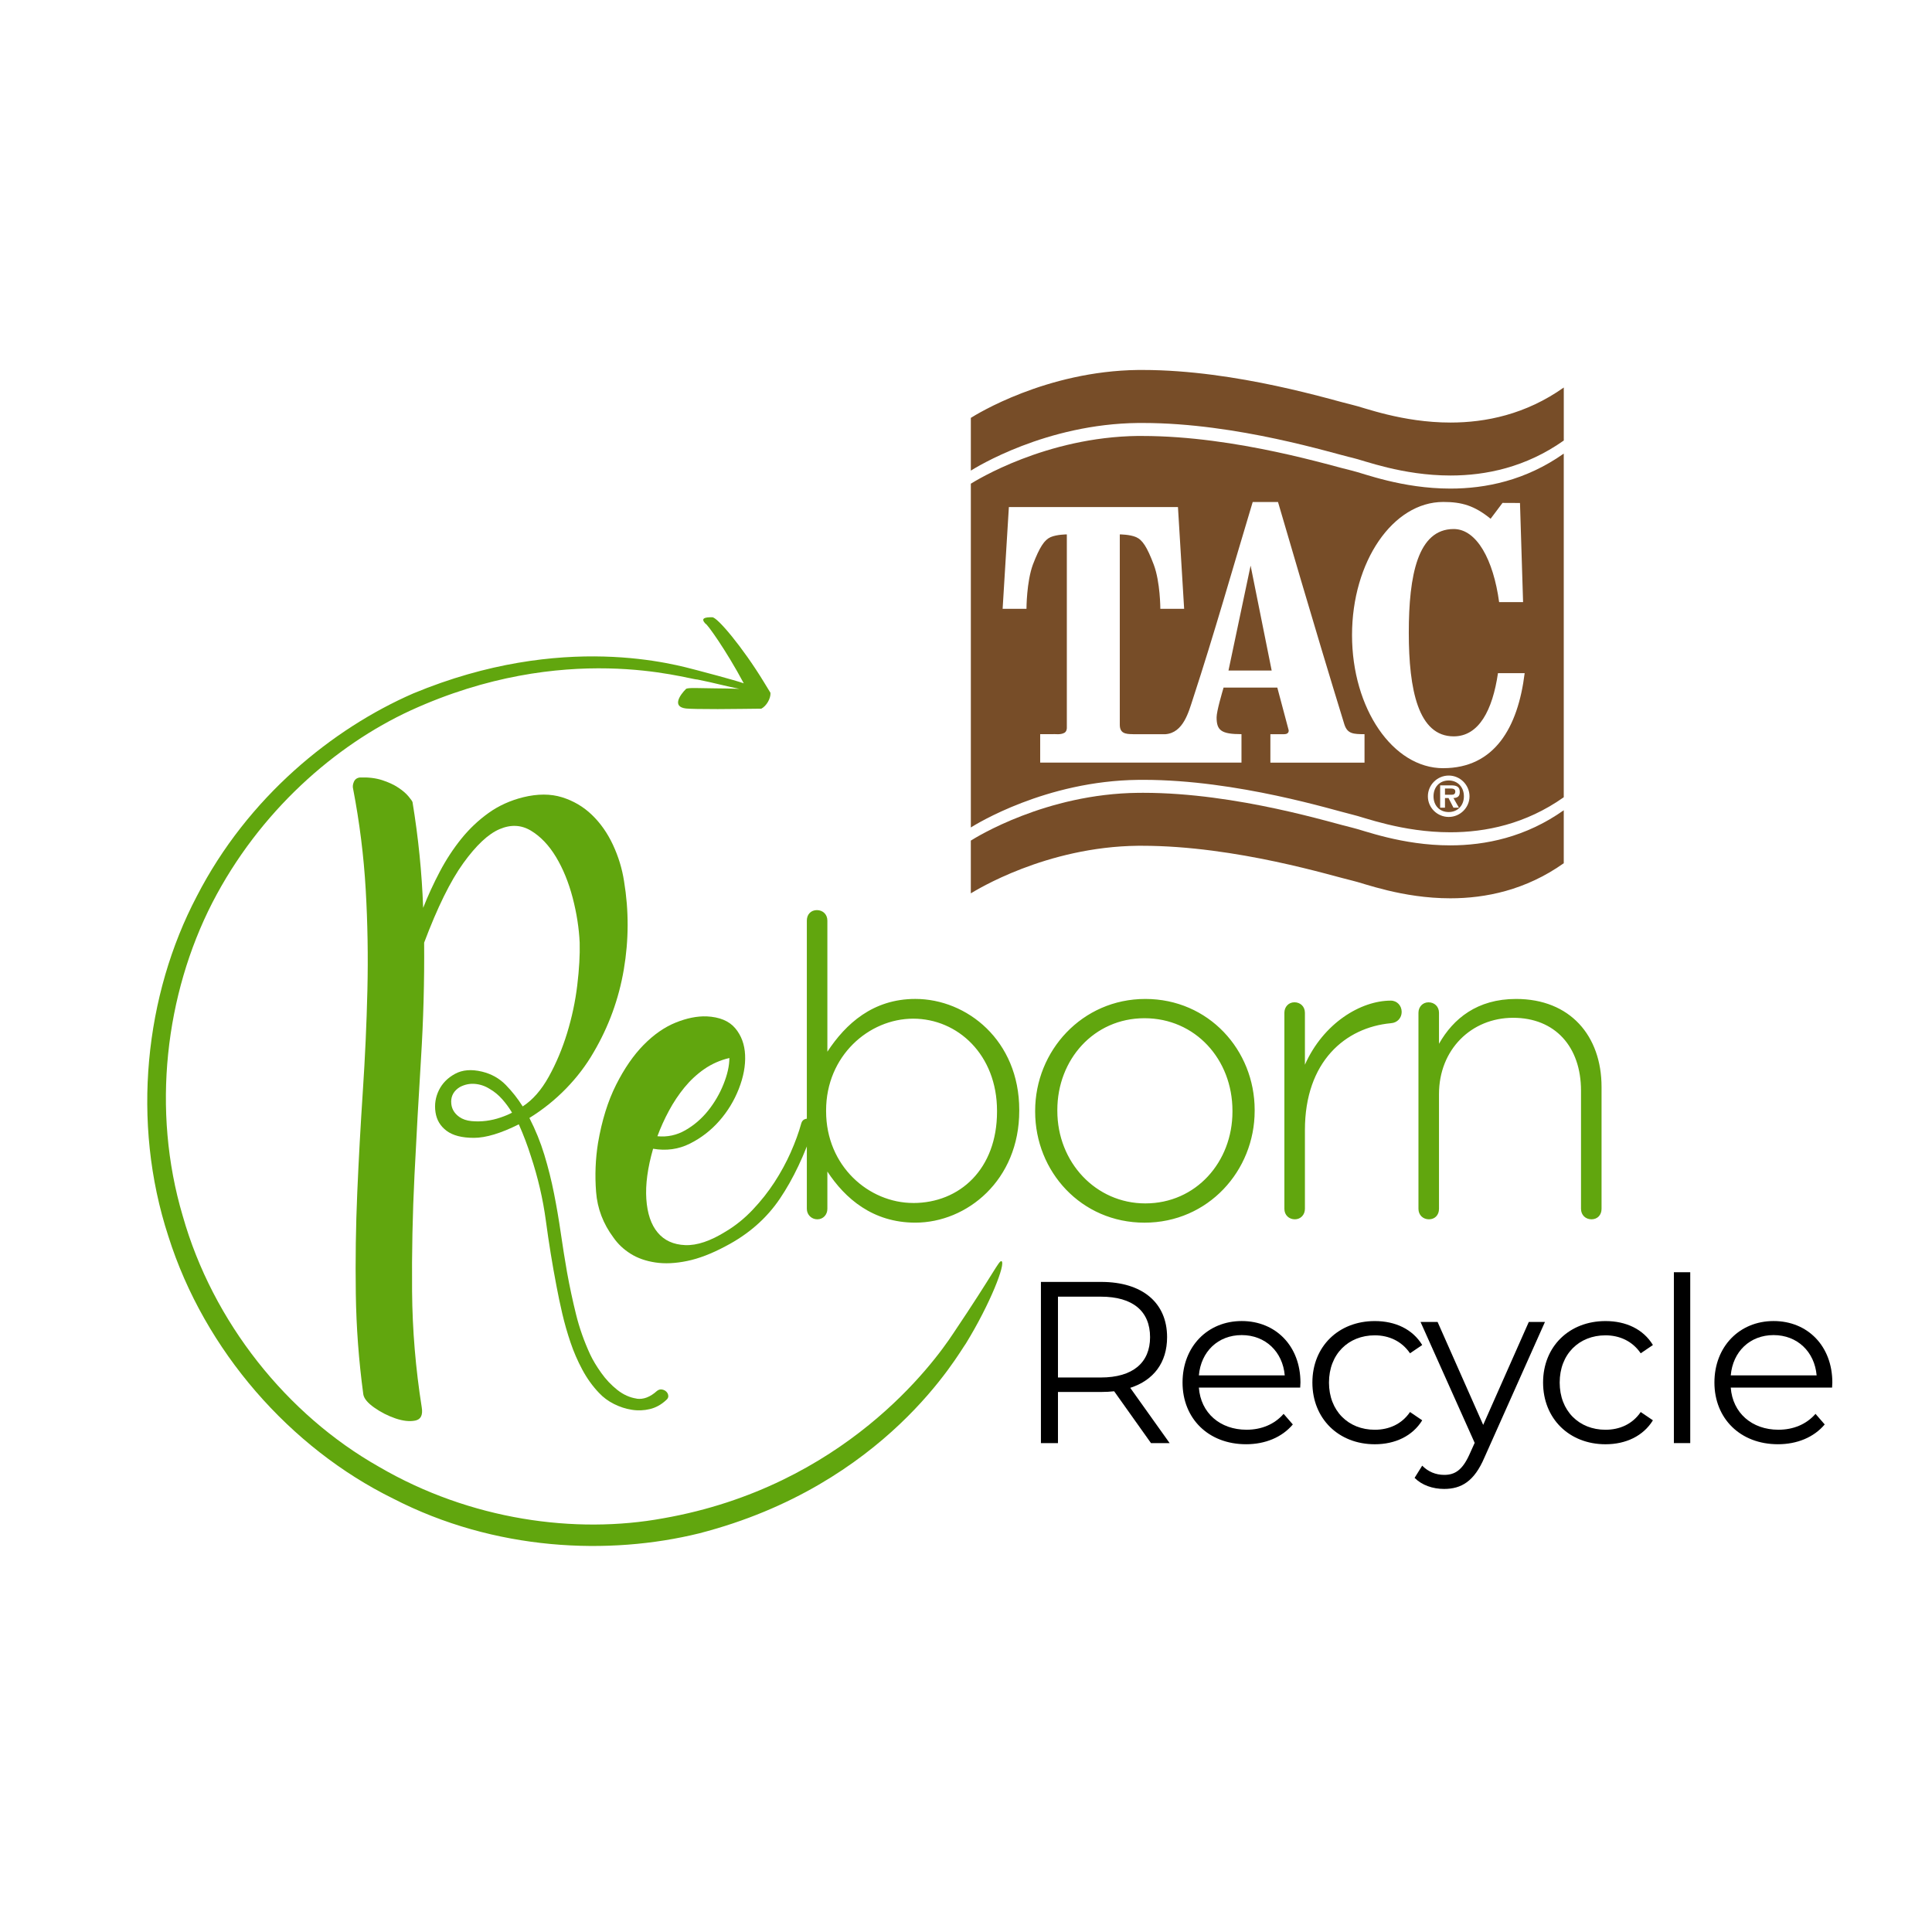 <svg width="267" height="267" viewBox="0 0 267 267" fill="none" xmlns="http://www.w3.org/2000/svg">
<g clip-path="url(#clip0_137_4609)">
<path d="M96.665 211.896C122.454 205.243 132.458 187.05 133.5 185.646C136.836 180.207 139.038 174.582 138.401 174.286C138.01 174.238 137.472 175.752 131.748 184.263C129.049 188.367 116.661 205.437 91.658 209.826C79.577 212.046 65.02 210.096 52.361 202.701C39.659 195.518 29.403 182.716 25.252 168.035C20.903 153.386 22.871 137.392 29.337 124.766C35.858 112.111 46.363 102.967 56.75 98.183C78.078 88.425 94.95 93.875 96.372 93.908C98.647 94.354 100.721 94.932 102.173 95.195C100.941 95.155 99.818 95.136 98.797 95.129C96.566 95.104 95.012 95.008 94.803 95.213C93.977 96.036 92.817 97.678 94.803 97.913C95.301 97.971 96.969 97.997 99.2 97.997C100.315 97.997 104.916 97.942 104.916 97.942H105.172L105.205 97.938H105.213C105.893 97.591 106.529 96.559 106.478 95.751L106.471 95.736L105.546 94.222C102.649 89.475 99.097 85.236 98.424 85.305C97.444 85.294 96.753 85.415 97.506 86.212C97.616 86.07 100.315 89.8 102.788 94.434C101.625 94.014 96.585 92.686 96.277 92.609C93.574 91.925 77.84 87.218 57.112 95.831C46.001 100.678 34.271 110.11 27.194 123.866C20.043 137.458 18.098 155.032 23.266 170.851C28.269 186.703 40.149 200.119 54.3 207.086C68.411 214.368 84.189 214.979 96.654 211.9" fill="#61A60E"/>
<path d="M62.35 152.267C62.35 151.4 62.752 150.72 63.55 150.23C64.219 149.875 64.918 149.729 65.653 149.795C66.388 149.861 67.065 150.095 67.69 150.497C68.312 150.852 68.879 151.32 69.394 151.898C69.906 152.476 70.364 153.097 70.762 153.767C70.36 153.99 69.837 154.213 69.193 154.432C68.546 154.656 67.88 154.813 67.193 154.901C66.505 154.988 65.825 154.999 65.155 154.934C64.49 154.868 63.93 154.677 63.487 154.367C62.73 153.833 62.354 153.13 62.354 152.264M87.982 193.283C87.046 193.147 86.157 192.749 85.312 192.083C84.467 191.414 83.721 190.624 83.077 189.713C82.43 188.802 81.932 187.968 81.574 187.211C80.729 185.386 80.071 183.528 79.606 181.637C79.138 179.746 78.728 177.822 78.37 175.862C78.059 174.081 77.77 172.27 77.503 170.423C77.236 168.576 76.925 166.751 76.567 164.948C76.212 163.145 75.766 161.367 75.232 159.608C74.698 157.849 74.007 156.148 73.162 154.502C75.031 153.346 76.72 151.989 78.235 150.431C79.749 148.873 81.014 147.205 82.038 145.424C84.131 141.865 85.52 138.047 86.212 133.976C86.903 129.905 86.914 125.845 86.245 121.793C85.978 120.059 85.466 118.38 84.709 116.753C83.951 115.129 82.982 113.75 81.804 112.616C80.627 111.482 79.244 110.67 77.668 110.18C76.088 109.69 74.296 109.69 72.295 110.18C70.514 110.626 68.923 111.347 67.522 112.349C66.121 113.351 64.863 114.54 63.751 115.919C62.639 117.297 61.648 118.812 60.781 120.458C59.914 122.103 59.146 123.771 58.48 125.465C58.389 123.018 58.224 120.582 57.979 118.157C57.734 115.732 57.412 113.296 57.01 110.849C56.966 110.714 56.776 110.447 56.443 110.048C56.11 109.646 55.642 109.247 55.042 108.849C54.442 108.446 53.696 108.102 52.807 107.813C51.915 107.525 50.895 107.404 49.739 107.448C49.337 107.492 49.059 107.693 48.905 108.048C48.748 108.402 48.718 108.739 48.806 109.05C49.695 113.677 50.273 118.307 50.54 122.934C50.807 127.561 50.884 132.202 50.774 136.851C50.664 141.503 50.452 146.163 50.141 150.833C49.83 155.508 49.574 160.167 49.373 164.816C49.172 169.469 49.106 174.117 49.172 178.766C49.238 183.418 49.581 188.056 50.207 192.683C50.295 193.261 50.796 193.872 51.71 194.519C52.621 195.163 53.601 195.664 54.647 196.022C55.693 196.377 56.604 196.479 57.383 196.322C58.162 196.165 58.462 195.554 58.283 194.486C57.438 189.146 56.992 183.806 56.948 178.466C56.904 173.126 57.014 167.775 57.281 162.413C57.548 157.051 57.848 151.689 58.18 146.327C58.513 140.965 58.66 135.614 58.616 130.274C60.441 125.425 62.24 121.763 64.022 119.294C65.803 116.826 67.471 115.257 69.029 114.591C70.587 113.922 72.031 113.991 73.367 114.792C74.701 115.593 75.857 116.807 76.838 118.431C77.814 120.055 78.582 121.935 79.142 124.071C79.698 126.207 80.019 128.277 80.111 130.278C80.155 131.972 80.045 133.928 79.778 136.152C79.511 138.38 79.043 140.581 78.377 142.761C77.708 144.941 76.863 146.956 75.839 148.8C74.815 150.647 73.615 152.015 72.236 152.907C71.567 151.839 70.788 150.848 69.899 149.937C69.007 149.027 67.917 148.416 66.629 148.101C65.159 147.746 63.915 147.845 62.891 148.401C61.867 148.957 61.121 149.714 60.653 150.672C60.185 151.631 60.028 152.64 60.185 153.708C60.342 154.776 60.854 155.632 61.721 156.279C62.588 156.927 63.846 157.249 65.492 157.249C67.138 157.249 69.208 156.627 71.699 155.38C72.368 156.894 72.92 158.361 73.367 159.787C74.343 162.724 75.034 165.694 75.437 168.697C75.839 171.7 76.325 174.713 76.907 177.742C77.13 178.945 77.397 180.211 77.708 181.546C78.019 182.881 78.399 184.205 78.842 185.518C79.284 186.831 79.833 188.089 80.477 189.289C81.12 190.488 81.888 191.56 82.781 192.493C83.359 193.114 84.05 193.627 84.851 194.029C85.652 194.431 86.475 194.698 87.32 194.83C88.165 194.965 88.999 194.929 89.822 194.731C90.645 194.53 91.391 194.117 92.056 193.495C92.28 193.316 92.378 193.115 92.356 192.895C92.334 192.672 92.247 192.482 92.089 192.328C91.932 192.171 91.735 192.072 91.49 192.028C91.245 191.984 91.01 192.05 90.787 192.229C89.851 193.074 88.918 193.429 87.982 193.297" fill="#61A60E"/>
<path d="M99.997 149.817C99.463 151.152 98.75 152.377 97.861 153.489C96.969 154.601 95.926 155.504 94.723 156.192C93.523 156.883 92.232 157.161 90.853 157.026C91.299 155.823 91.83 154.645 92.455 153.489C93.077 152.333 93.79 151.265 94.591 150.285C95.392 149.308 96.303 148.46 97.327 147.747C98.351 147.037 99.507 146.525 100.798 146.211C100.798 147.279 100.531 148.482 99.997 149.813M109.276 159.261C108.651 160.661 107.908 162.029 107.042 163.364C106.175 164.699 105.173 165.969 104.039 167.168C102.905 168.368 101.669 169.37 100.334 170.171C98.198 171.506 96.318 172.139 94.694 172.073C93.066 172.007 91.801 171.429 90.89 170.336C89.975 169.246 89.456 167.699 89.321 165.698C89.189 163.697 89.5 161.382 90.257 158.756C92.082 159.067 93.772 158.833 95.33 158.054C96.888 157.275 98.245 156.229 99.401 154.915C100.557 153.602 101.457 152.125 102.104 150.475C102.748 148.829 103.04 147.271 102.971 145.801C102.905 144.334 102.448 143.098 101.603 142.096C100.758 141.094 99.445 140.549 97.664 140.461C96.329 140.417 94.895 140.706 93.359 141.328C91.823 141.953 90.356 142.974 88.951 144.4C87.551 145.823 86.281 147.659 85.148 149.908C84.014 152.154 83.18 154.835 82.646 157.951C82.291 160.179 82.2 162.435 82.379 164.725C82.554 167.018 83.355 169.121 84.782 171.034C85.404 171.927 86.194 172.669 87.152 173.269C88.106 173.869 89.244 174.271 90.557 174.469C91.87 174.67 93.337 174.604 94.961 174.267C96.585 173.935 98.355 173.254 100.268 172.23C103.428 170.584 105.93 168.393 107.777 165.658C109.624 162.922 111.193 159.615 112.48 155.746C112.568 155.479 112.546 155.245 112.414 155.043C112.279 154.842 112.104 154.711 111.88 154.641C111.657 154.575 111.434 154.586 111.215 154.674C110.992 154.762 110.834 154.941 110.747 155.208C110.392 156.499 109.902 157.845 109.28 159.246" fill="#61A60E"/>
<path d="M196.029 167.058C196.029 167.925 196.666 168.507 197.478 168.507C198.29 168.507 198.868 167.929 198.868 167.058V151.196C198.868 145.058 203.326 140.658 209.116 140.658C214.906 140.658 218.494 144.652 218.494 150.731V167.058C218.494 167.925 219.13 168.507 219.942 168.507C220.754 168.507 221.332 167.929 221.332 167.058V150.212C221.332 143.149 216.991 138.054 209.522 138.054C204.138 138.054 200.839 140.775 198.868 144.25V139.967C198.868 139.1 198.231 138.519 197.419 138.519C196.607 138.519 196.029 139.155 196.029 139.967V167.062V167.058ZM177.5 167.058C177.5 167.925 178.137 168.507 178.949 168.507C179.761 168.507 180.338 167.87 180.338 167.058V156.174C180.338 146.679 185.953 141.99 192.207 141.408C193.133 141.35 193.71 140.655 193.71 139.846C193.71 138.98 193.074 138.285 192.207 138.285C188.038 138.285 182.884 141.412 180.338 147.143V139.963C180.338 139.097 179.702 138.515 178.89 138.515C178.078 138.515 177.5 139.151 177.5 139.963V167.058ZM158.28 166.309C151.448 166.309 146.122 160.636 146.122 153.515V153.398C146.122 146.448 151.159 140.717 158.166 140.717C165.174 140.717 170.324 146.39 170.324 153.511V153.628C170.324 160.577 165.288 166.309 158.284 166.309M158.166 168.971C166.967 168.971 173.393 161.792 173.393 153.515V153.398C173.393 145.117 167.025 138.054 158.284 138.054C149.542 138.054 143.057 145.234 143.057 153.511V153.628C143.057 161.909 149.425 168.971 158.166 168.971ZM126.207 166.25C120.07 166.25 114.166 161.155 114.166 153.573V153.456C114.166 145.929 120.07 140.779 126.207 140.779C132.344 140.779 137.787 145.757 137.787 153.515V153.632C137.787 161.565 132.633 166.254 126.207 166.254M111.504 167.058C111.504 167.87 112.14 168.507 112.952 168.507C113.764 168.507 114.342 167.87 114.342 167.058V161.905C116.774 165.61 120.596 168.968 126.5 168.968C133.621 168.968 140.859 163.119 140.859 153.511V153.394C140.859 143.782 133.621 138.051 126.5 138.051C120.651 138.051 116.888 141.467 114.342 145.344V127.224C114.342 126.357 113.706 125.776 112.894 125.776C112.082 125.776 111.504 126.354 111.504 127.224V167.055V167.058Z" fill="#61A60E"/>
<path d="M157.998 109.565C157.761 109.565 157.526 109.565 157.289 109.569C144.52 109.701 134.853 115.739 134.166 116.171V123.46C134.853 123.054 144.517 117.019 157.289 116.884C157.461 116.884 157.633 116.884 157.801 116.884C170.873 116.884 184.347 121.131 186.889 121.701C188.4 122.03 193.762 124.144 200.437 124.144C205.29 124.144 210.835 123.029 216.109 119.298V111.976C210.831 115.71 205.272 116.829 200.415 116.829C193.747 116.829 188.396 114.723 186.889 114.386C184.362 113.823 171.008 109.565 157.998 109.565Z" fill="#774D28"/>
<path d="M157.863 60.247C157.673 60.247 157.483 60.247 157.289 60.247C144.52 60.397 134.853 66.428 134.169 66.845V114.353C134.853 113.925 144.52 107.916 157.289 107.777C157.526 107.773 157.764 107.773 158.006 107.773C171.012 107.773 184.362 111.983 186.889 112.575C188.4 112.905 193.758 115.019 200.433 115.019C205.283 115.019 210.835 113.903 216.109 110.18V62.687C210.842 66.406 205.298 67.522 200.448 67.522C193.762 67.522 188.396 65.4 186.889 65.053C184.354 64.497 170.913 60.251 157.863 60.251M199.456 106.164C192.496 106.164 186.849 97.927 186.849 87.77C186.849 77.613 192.496 69.369 199.456 69.369C202.031 69.369 203.772 69.881 206 71.692L207.646 69.501L210.06 69.512L210.488 83.213H207.177C206.384 77.361 204.083 73.111 200.898 73.111C195.934 73.111 194.694 79.5 194.694 87.426C194.694 95.352 196.007 101.764 200.898 101.764C204.379 101.764 206.267 98.157 207.017 93.029H210.707C209.774 100.579 206.523 106.16 199.453 106.16M156.586 101.464H161.074C163.543 101.277 164.282 98.337 164.849 96.618C167.797 87.62 170.394 78.429 173.122 69.376H176.619C177.186 71.271 181.447 86.018 185.799 100.14C186.227 101.424 187.028 101.453 188.575 101.464V105.396H175.565V101.464H177.486C177.786 101.464 178.122 101.339 178.096 100.93L176.524 95.027H169.095C168.912 95.67 168.133 98.275 168.133 99.141C168.133 100.941 168.773 101.46 171.571 101.46V105.392H143.752V101.46H145.566C145.599 101.457 145.639 101.453 145.683 101.453C145.746 101.453 145.822 101.457 145.91 101.46C145.994 101.464 146.089 101.467 146.188 101.467C146.481 101.467 146.825 101.435 147.128 101.259C147.571 100.97 147.402 100.286 147.435 100.103V73.853C147.435 73.853 146.064 73.853 145.193 74.23C144.337 74.61 143.686 75.583 142.746 78.019C141.858 80.44 141.858 84.134 141.858 84.134H138.562L139.425 70.075H162.793L163.646 84.134H160.357C160.357 84.134 160.357 80.437 159.443 78.019C158.521 75.587 157.885 74.614 157.011 74.23C156.14 73.853 154.754 73.853 154.754 73.853V100.151C154.754 101.332 155.5 101.46 156.583 101.46M200.214 112.901C198.633 112.901 197.331 111.632 197.331 110.052C197.331 108.472 198.63 107.181 200.214 107.181C201.797 107.181 203.085 108.486 203.085 110.052C203.085 111.617 201.783 112.901 200.214 112.901ZM200.214 107.861C198.93 107.861 198.11 108.794 198.11 110.048C198.11 111.303 198.93 112.224 200.214 112.224C201.421 112.224 202.309 111.343 202.309 110.048C202.309 108.753 201.424 107.861 200.214 107.861ZM199.028 111.617V108.534H200.521C201.336 108.534 201.739 108.735 201.739 109.467C201.739 110.052 201.421 110.268 200.865 110.289L201.622 111.621H200.865L200.184 110.289H199.694V111.621H199.028V111.617ZM200.426 108.969H199.694V109.836H200.583C200.894 109.836 201.121 109.755 201.121 109.375C201.121 108.995 200.704 108.969 200.426 108.969Z" fill="#774D28"/>
<path d="M172.833 78.169L169.775 92.667H175.744L172.833 78.169Z" fill="#774D28"/>
<path d="M157.9 51.129C157.695 51.129 157.494 51.129 157.289 51.129C144.52 51.282 134.853 57.321 134.169 57.749V65.038C134.853 64.614 144.52 58.587 157.289 58.455C157.512 58.455 157.739 58.455 157.962 58.455C170.983 58.455 184.362 62.705 186.893 63.265C188.403 63.594 193.773 65.715 200.462 65.715C205.308 65.715 210.846 64.6 216.113 60.88V53.554C210.846 57.281 205.301 58.396 200.455 58.396C193.769 58.396 188.403 56.275 186.893 55.95C184.358 55.379 170.939 51.129 157.903 51.129" fill="#774D28"/>
<path d="M159.066 199.435L153.975 192.273C153.401 192.335 152.83 192.368 152.194 192.368H146.21V199.435H143.854V177.16H152.19C157.856 177.16 161.29 180.024 161.29 184.797C161.29 188.297 159.443 190.748 156.199 191.798L161.641 199.435H159.063H159.066ZM158.938 184.797C158.938 181.231 156.583 179.197 152.128 179.197H146.21V190.368H152.128C156.583 190.368 158.938 188.297 158.938 184.797Z" fill="black"/>
<path d="M179.684 191.765H165.683C165.939 195.265 168.609 197.587 172.27 197.587C174.307 197.587 176.121 196.856 177.394 195.393L178.667 196.856C177.171 198.637 174.848 199.592 172.208 199.592C166.988 199.592 163.426 196.029 163.426 191.062C163.426 186.095 166.893 182.566 171.604 182.566C176.315 182.566 179.72 186.033 179.72 191.062C179.72 191.253 179.687 191.509 179.687 191.761L179.684 191.765ZM165.683 190.078H177.551C177.266 186.801 174.878 184.508 171.601 184.508C168.323 184.508 165.968 186.798 165.683 190.078Z" fill="black"/>
<path d="M181.37 191.066C181.37 186.07 184.998 182.569 189.994 182.569C192.825 182.569 195.214 183.685 196.549 185.879L194.863 187.024C193.718 185.338 191.936 184.541 189.994 184.541C186.333 184.541 183.663 187.149 183.663 191.066C183.663 194.983 186.337 197.591 189.994 197.591C191.936 197.591 193.718 196.826 194.863 195.14L196.549 196.285C195.214 198.45 192.825 199.595 189.994 199.595C184.998 199.595 181.37 196.062 181.37 191.066Z" fill="black"/>
<path d="M213.508 182.698L205.14 201.442C203.739 204.72 201.958 205.769 199.57 205.769C198.012 205.769 196.516 205.261 195.495 204.24L196.545 202.554C197.371 203.381 198.392 203.827 199.599 203.827C201.095 203.827 202.112 203.128 203.066 201.025L203.798 199.401L196.318 182.694H198.674L204.975 196.918L211.277 182.694H213.505L213.508 182.698Z" fill="black"/>
<path d="M213.252 191.066C213.252 186.07 216.881 182.569 221.877 182.569C224.708 182.569 227.096 183.685 228.431 185.879L226.745 187.024C225.6 185.338 223.819 184.541 221.877 184.541C218.216 184.541 215.546 187.149 215.546 191.066C215.546 194.983 218.219 197.591 221.877 197.591C223.819 197.591 225.6 196.826 226.745 195.14L228.431 196.285C227.096 198.45 224.708 199.595 221.877 199.595C216.881 199.595 213.252 196.062 213.252 191.066Z" fill="black"/>
<path d="M231.328 175.821H233.589V199.434H231.328V175.821Z" fill="black"/>
<path d="M253.189 191.765H239.188C239.444 195.265 242.114 197.587 245.775 197.587C247.813 197.587 249.627 196.856 250.9 195.393L252.172 196.856C250.676 198.637 248.354 199.592 245.713 199.592C240.494 199.592 236.931 196.029 236.931 191.062C236.931 186.095 240.399 182.566 245.11 182.566C249.821 182.566 253.226 186.033 253.226 191.062C253.226 191.253 253.193 191.509 253.193 191.761L253.189 191.765ZM239.188 190.078H251.057C250.772 186.801 248.383 184.508 245.106 184.508C241.829 184.508 239.473 186.798 239.188 190.078Z" fill="black"/>
</g>
<defs>
<clipPath id="clip0_137_4609">
<rect width="267" height="267" fill="white"/>
</clipPath>
</defs>
</svg>
